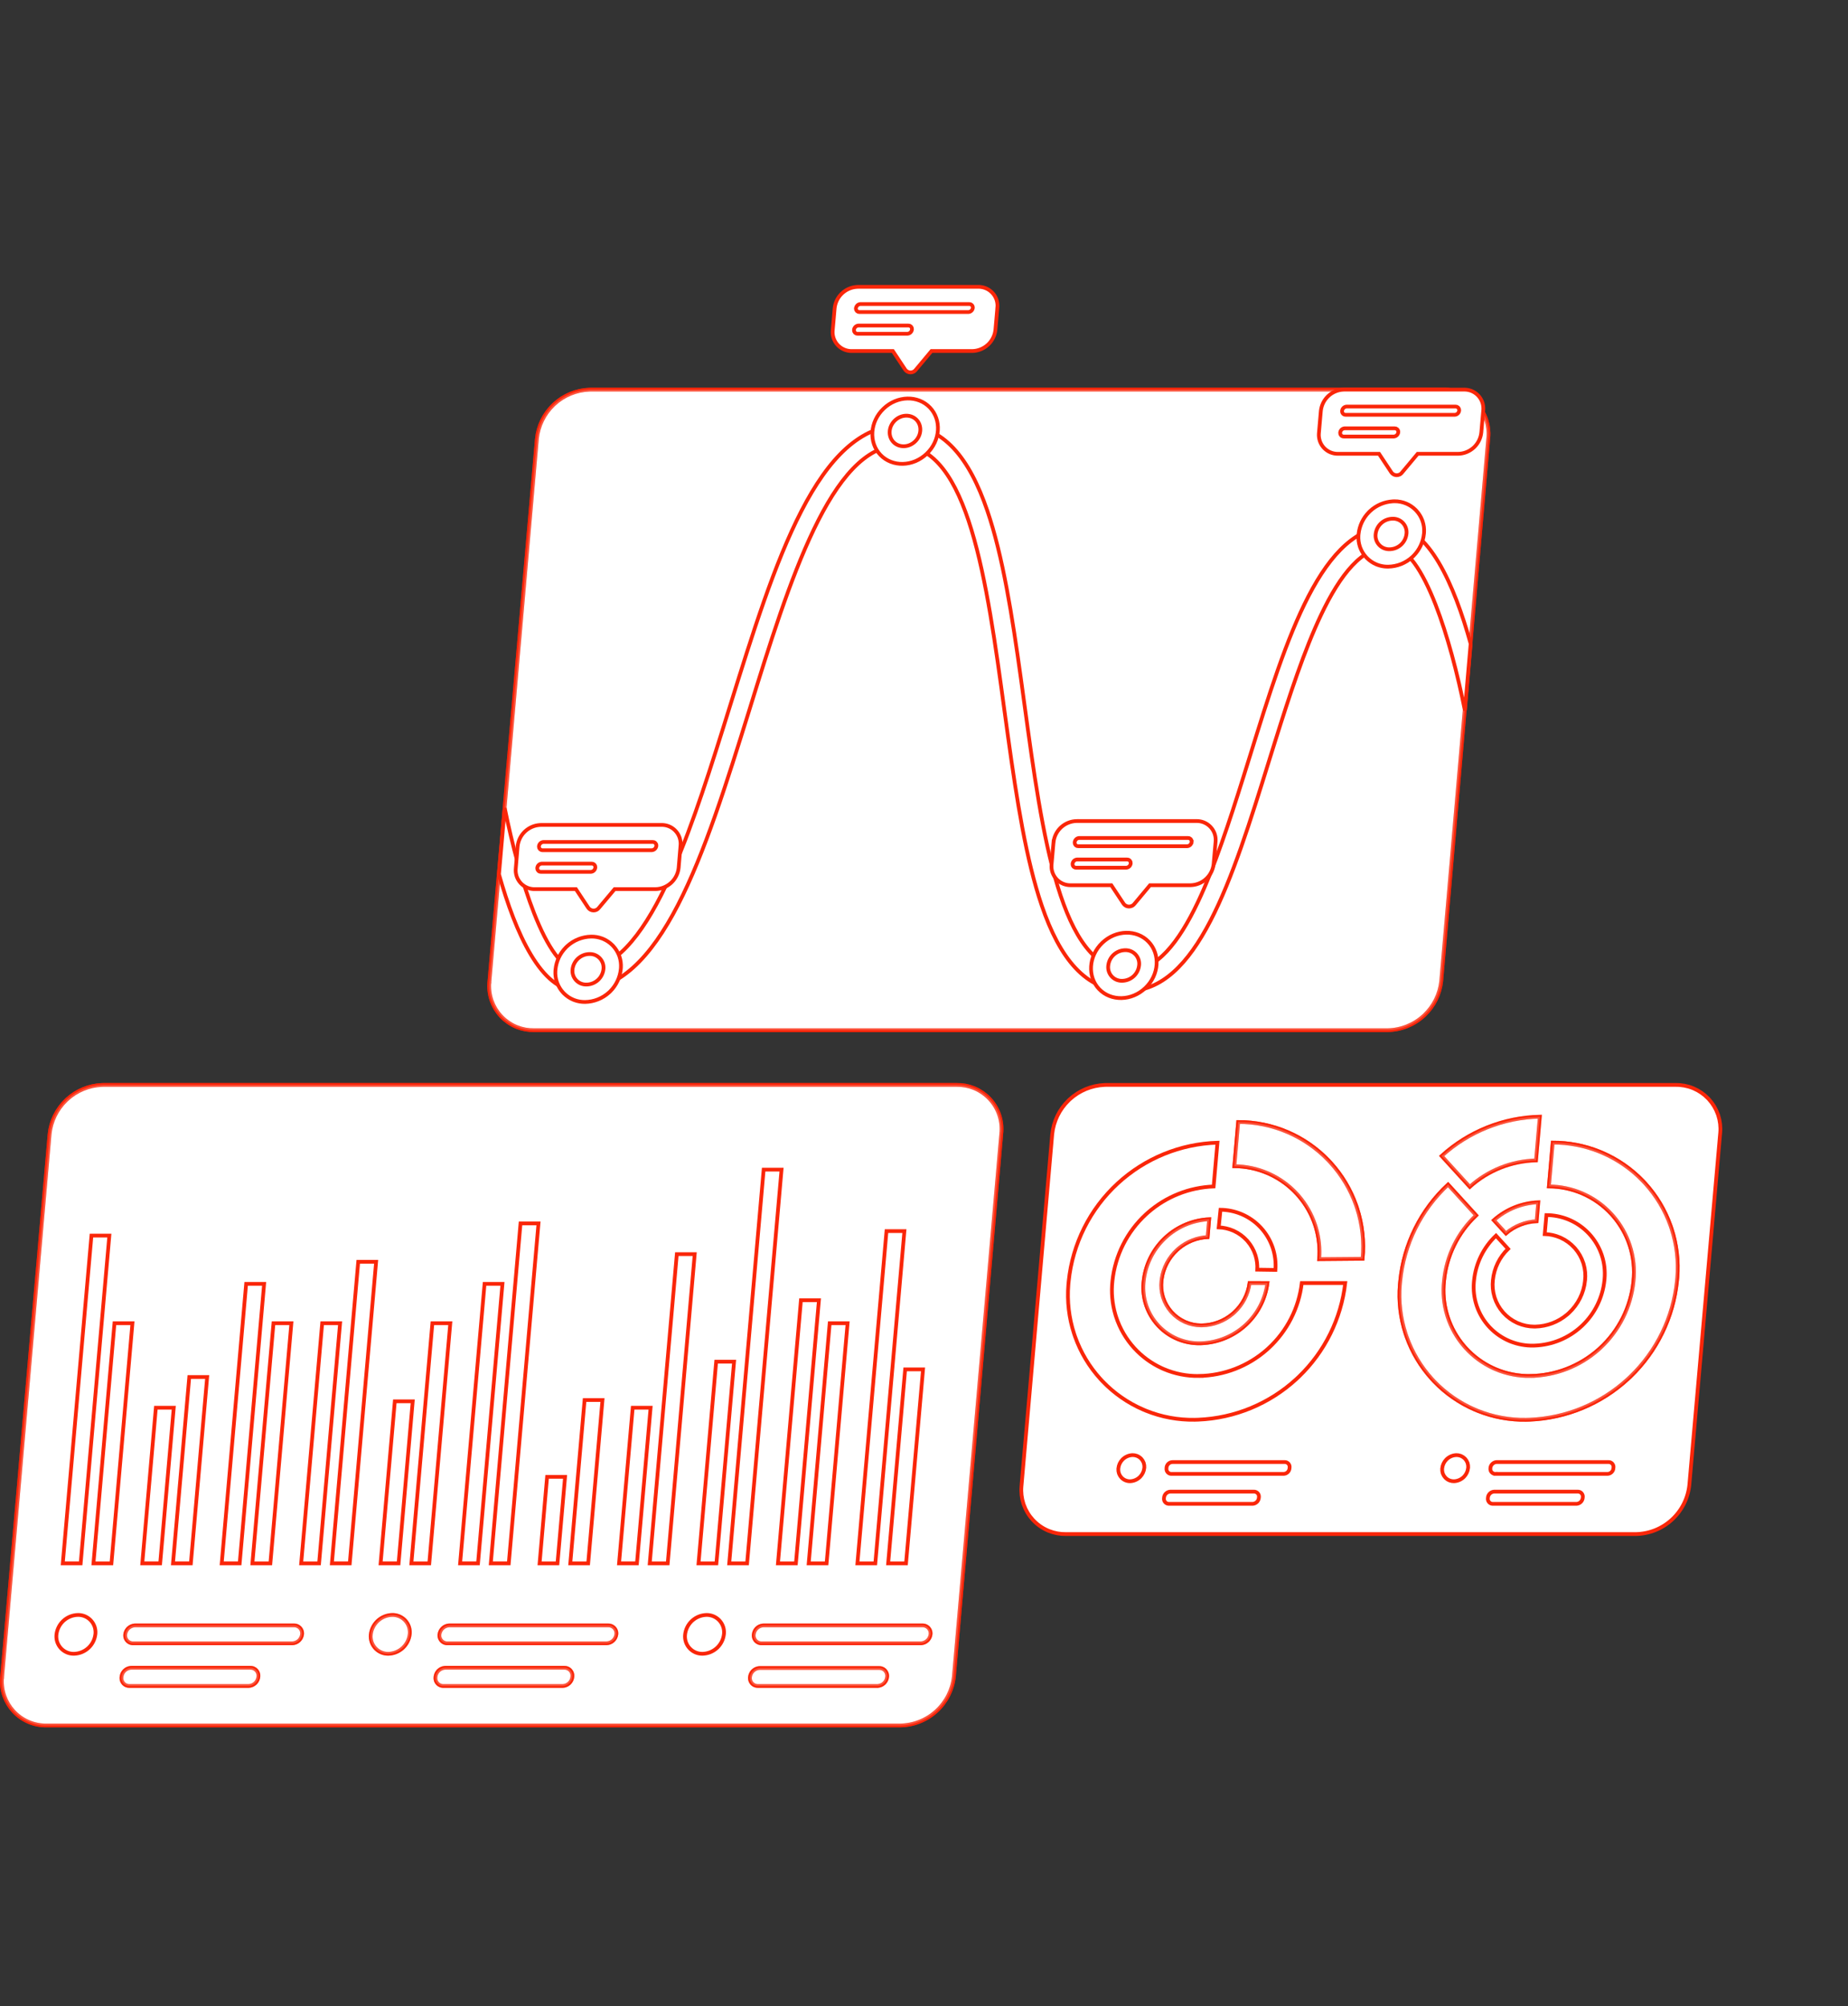 <svg width="493" height="535" viewBox="0 0 493 535" fill="none" xmlns="http://www.w3.org/2000/svg">
<rect x="0" y="0" width="493" height="535" fill="#333333" stroke="none"/>
<path d="M446.985 289.35C448.551 289.322 450.106 289.606 451.559 290.186L451.848 290.306C453.286 290.925 454.586 291.826 455.671 292.953L455.885 293.181C456.94 294.338 457.753 295.694 458.276 297.167L458.378 297.464C458.863 298.954 459.045 300.524 458.915 302.083L458.885 302.394L458.884 302.405L450.678 395.991C450.32 399.551 448.669 402.856 446.036 405.28C443.404 407.703 439.973 409.076 436.396 409.139H284.401C282.838 409.168 281.286 408.883 279.836 408.304L279.547 408.185C278.015 407.526 276.641 406.547 275.518 405.315C274.464 404.16 273.653 402.806 273.13 401.334L273.029 401.039C272.545 399.552 272.364 397.984 272.494 396.428L272.524 396.117L272.525 396.105L280.71 302.493L280.709 302.492C281.061 299.047 282.624 295.843 285.112 293.445L285.356 293.215C287.906 290.868 291.202 289.504 294.657 289.36L294.992 289.35H446.985Z" fill="white" stroke="#FA2609"/>
<path d="M323.765 316.436C317.282 316.677 311.083 319.144 306.21 323.42L305.731 323.85C300.68 328.49 297.492 334.813 296.765 341.634C296.43 344.659 296.704 347.718 297.567 350.632L297.748 351.213C298.753 354.3 300.405 357.137 302.593 359.535C304.644 361.783 307.122 363.598 309.881 364.873L310.437 365.121C313.418 366.404 316.64 367.037 319.886 366.978L319.885 366.977C326.541 366.861 332.933 364.386 337.926 360.003L338.404 359.573C343.352 355.024 346.499 348.854 347.285 342.188H358.876C357.782 351.691 353.417 360.514 346.533 367.144L345.846 367.79C338.662 374.399 329.372 378.235 319.639 378.632L318.696 378.659C314.271 378.728 309.879 377.913 305.777 376.266L304.961 375.925C300.899 374.167 297.232 371.618 294.171 368.43L293.566 367.783C290.587 364.51 288.294 360.677 286.815 356.512L286.53 355.675C285.161 351.466 284.647 347.029 285.013 342.624L285.098 341.743V341.739C286.121 331.718 290.782 322.419 298.197 315.602C305.476 308.909 314.914 305.064 324.785 304.755L323.765 316.436Z" fill="white" stroke="#FA2609"/>
<path d="M330.316 299.238C334.884 299.229 339.407 300.159 343.602 301.974C347.663 303.732 351.331 306.282 354.392 309.47L354.995 310.117C357.974 313.39 360.269 317.222 361.747 321.387L362.032 322.225C363.446 326.574 363.945 331.165 363.507 335.713L351.915 335.812C352.156 332.971 351.863 330.11 351.052 327.376L350.871 326.796C349.928 323.904 348.417 321.23 346.43 318.932L346.025 318.478C343.975 316.231 341.498 314.416 338.741 313.14L338.186 312.892C335.375 311.681 332.352 311.047 329.295 311.026L330.316 299.238Z" fill="white" stroke="#FA2609"/>
<path opacity="0.7" d="M330.316 299.238C334.884 299.229 339.407 300.159 343.602 301.974C347.663 303.732 351.331 306.282 354.392 309.47L354.995 310.117C357.974 313.39 360.269 317.222 361.747 321.387L362.032 322.225C363.446 326.574 363.945 331.165 363.507 335.713L351.915 335.812C352.156 332.971 351.863 330.11 351.052 327.376L350.871 326.796C349.928 323.904 348.417 321.23 346.43 318.932L346.025 318.478C343.975 316.231 341.498 314.416 338.741 313.14L338.186 312.892C335.375 311.681 332.352 311.047 329.295 311.026L330.316 299.238Z" fill="white" stroke="#FA2609"/>
<path d="M322.164 329.931C319.333 330.077 316.627 331.139 314.456 332.958L314.007 333.351C311.801 335.377 310.364 338.095 309.925 341.045L309.851 341.634C309.696 343.048 309.825 344.477 310.229 345.838L310.312 346.11C310.753 347.462 311.459 348.711 312.387 349.786L312.575 349.999C313.533 351.049 314.69 351.897 315.979 352.495L316.237 352.611C317.542 353.175 318.946 353.472 320.366 353.487L320.65 353.486H320.651C323.647 353.43 326.527 352.347 328.813 350.429L329.263 350.035C331.503 347.973 332.948 345.197 333.36 342.19L338.112 342.208C337.566 346.355 335.627 350.197 332.611 353.1L332.304 353.39C329.08 356.354 324.912 358.074 320.546 358.25L320.122 358.262C318.143 358.296 316.178 357.934 314.343 357.2L313.978 357.047C312.16 356.263 310.518 355.125 309.148 353.7L308.878 353.411C307.545 351.947 306.518 350.234 305.856 348.371L305.729 347.996C305.117 346.113 304.887 344.129 305.052 342.159L305.09 341.765V341.76C305.532 337.407 307.504 333.357 310.648 330.327L310.956 330.037C314.143 327.103 318.255 325.388 322.569 325.178L322.164 329.931Z" fill="white" stroke="#FA2609"/>
<path opacity="0.7" d="M322.164 329.931C319.333 330.077 316.627 331.139 314.456 332.958L314.007 333.351C311.801 335.377 310.364 338.095 309.925 341.045L309.851 341.634C309.696 343.048 309.825 344.477 310.229 345.838L310.312 346.11C310.753 347.462 311.459 348.711 312.387 349.786L312.575 349.999C313.533 351.049 314.69 351.897 315.979 352.495L316.237 352.611C317.542 353.175 318.946 353.472 320.366 353.487L320.65 353.486H320.651C323.647 353.43 326.527 352.347 328.813 350.429L329.263 350.035C331.503 347.973 332.948 345.197 333.36 342.19L338.112 342.208C337.566 346.355 335.627 350.197 332.611 353.1L332.304 353.39C329.08 356.354 324.912 358.074 320.546 358.25L320.122 358.262C318.143 358.296 316.178 357.934 314.343 357.2L313.978 357.047C312.16 356.263 310.518 355.125 309.148 353.7L308.878 353.411C307.545 351.947 306.518 350.234 305.856 348.371L305.729 347.996C305.117 346.113 304.887 344.129 305.052 342.159L305.09 341.765V341.76C305.532 337.407 307.504 333.357 310.648 330.327L310.956 330.037C314.143 327.103 318.255 325.388 322.569 325.178L322.164 329.931Z" fill="white" stroke="#FA2609"/>
<path d="M325.598 322.642C327.428 322.663 329.24 323.021 330.94 323.7L331.307 323.851C333.127 324.634 334.77 325.773 336.143 327.199L336.413 327.487C337.749 328.95 338.777 330.665 339.439 332.53L339.567 332.905C340.175 334.77 340.406 336.736 340.251 338.689L335.406 338.618C335.475 337.386 335.331 336.15 334.978 334.966L334.893 334.696C334.451 333.346 333.744 332.099 332.816 331.027L332.628 330.815C331.671 329.767 330.515 328.92 329.229 328.324L328.97 328.208C327.751 327.682 326.446 327.387 325.122 327.339L325.598 322.642Z" fill="white" stroke="#FA2609"/>
<path d="M414.229 304.737C418.499 304.729 422.731 305.541 426.691 307.132L427.507 307.473C431.567 309.23 435.234 311.776 438.295 314.963L438.898 315.609C441.877 318.88 444.172 322.71 445.651 326.873L445.937 327.71C447.307 331.917 447.824 336.351 447.461 340.755L447.376 341.635V341.638C446.385 351.348 441.981 360.381 434.966 367.138L434.278 367.785C427.095 374.393 417.807 378.231 408.075 378.632L407.132 378.66C402.707 378.728 398.316 377.913 394.215 376.266L393.398 375.926C389.337 374.168 385.669 371.618 382.608 368.43L382.004 367.783C379.025 364.51 376.731 360.677 375.253 356.512L374.968 355.675C373.599 351.466 373.084 347.029 373.45 342.624L373.535 341.743L373.536 341.737C374.494 331.855 379.042 322.674 386.309 315.925L393.799 324.139C388.916 328.734 385.864 334.952 385.224 341.639C384.887 344.663 385.157 347.722 386.019 350.636L386.199 351.217C387.14 354.112 388.65 356.788 390.639 359.088L391.043 359.543C393.095 361.792 395.575 363.606 398.335 364.881L398.891 365.129C401.874 366.411 405.098 367.041 408.345 366.978L408.344 366.977C414.997 366.856 421.384 364.379 426.372 359.996L426.851 359.565C431.904 354.916 435.078 348.575 435.773 341.743C436.127 338.518 435.79 335.255 434.783 332.171C433.84 329.279 432.328 326.607 430.341 324.311L429.937 323.856C427.749 321.461 425.076 319.558 422.096 318.276C419.285 317.068 416.263 316.437 413.207 316.419L414.229 304.737Z" fill="white" stroke="#FA2609"/>
<path opacity="0.7" d="M414.229 304.737C418.499 304.729 422.731 305.541 426.691 307.132L427.507 307.473C431.567 309.23 435.234 311.776 438.295 314.963L438.898 315.609C441.877 318.88 444.172 322.71 445.651 326.873L445.937 327.71C447.307 331.917 447.824 336.351 447.461 340.755L447.376 341.635V341.638C446.385 351.348 441.981 360.381 434.966 367.138L434.278 367.785C427.095 374.393 417.807 378.231 408.075 378.632L407.132 378.66C402.707 378.728 398.316 377.913 394.215 376.266L393.398 375.926C389.337 374.168 385.669 371.618 382.608 368.43L382.004 367.783C379.025 364.51 376.731 360.677 375.253 356.512L374.968 355.675C373.599 351.466 373.084 347.029 373.45 342.624L373.535 341.743L373.536 341.737C374.494 331.855 379.042 322.674 386.309 315.925L393.799 324.139C388.916 328.734 385.864 334.952 385.224 341.639C384.887 344.663 385.157 347.722 386.019 350.636L386.199 351.217C387.14 354.112 388.65 356.788 390.639 359.088L391.043 359.543C393.095 361.792 395.575 363.606 398.335 364.881L398.891 365.129C401.874 366.411 405.098 367.041 408.345 366.978L408.344 366.977C414.997 366.856 421.384 364.379 426.372 359.996L426.851 359.565C431.904 354.916 435.078 348.575 435.773 341.743C436.127 338.518 435.79 335.255 434.783 332.171C433.84 329.279 432.328 326.607 430.341 324.311L429.937 323.856C427.749 321.461 425.076 319.558 422.096 318.276C419.285 317.068 416.263 316.437 413.207 316.419L414.229 304.737Z" fill="white" stroke="#FA2609"/>
<path d="M409.769 309.482C403.225 309.645 396.955 312.146 392.099 316.533L384.588 308.301C391.771 301.759 401.077 298.038 410.789 297.823L409.769 309.482Z" fill="white" stroke="#FA2609"/>
<path opacity="0.3" d="M409.769 309.482C403.225 309.645 396.955 312.146 392.099 316.533L384.588 308.301C391.771 301.759 401.077 298.038 410.789 297.823L409.769 309.482Z" fill="white" stroke="#FA2609"/>
<path d="M412.542 324.066C414.484 324.074 416.407 324.443 418.214 325.154L418.601 325.313C420.527 326.132 422.268 327.329 423.721 328.831L424.008 329.136C425.422 330.679 426.511 332.489 427.212 334.458L427.348 334.854C427.997 336.843 428.238 338.942 428.062 341.024L428.021 341.441V341.446C427.553 346.022 425.477 350.279 422.169 353.461L421.845 353.765C418.458 356.877 414.08 358.683 409.493 358.867L409.049 358.88H409.048C406.966 358.92 404.899 358.543 402.968 357.773L402.583 357.614C400.67 356.792 398.942 355.597 397.5 354.1L397.216 353.797C395.812 352.259 394.731 350.457 394.034 348.498L393.9 348.104C393.256 346.125 393.014 344.038 393.188 341.966L393.228 341.552L393.229 341.546C393.679 336.965 395.765 332.706 399.095 329.545L402.322 333.071C400.023 335.281 398.58 338.24 398.266 341.425C398.102 342.903 398.236 344.397 398.658 345.821L398.746 346.105C399.207 347.521 399.947 348.829 400.92 349.953L401.117 350.175C402.121 351.274 403.335 352.16 404.685 352.782L404.956 352.903C406.324 353.49 407.795 353.797 409.281 353.807L409.579 353.805H409.581C412.701 353.73 415.696 352.591 418.071 350.586L418.538 350.173C420.982 347.912 422.517 344.838 422.855 341.526L422.854 341.525C423.021 340.046 422.89 338.55 422.47 337.124L422.381 336.84C421.921 335.422 421.183 334.111 420.21 332.984L420.012 332.762C419.007 331.66 417.793 330.772 416.441 330.148L416.17 330.027C414.879 329.473 413.497 329.169 412.096 329.128L412.542 324.066Z" fill="white" stroke="#FA2609"/>
<path d="M409.94 325.708C406.919 325.845 404.032 326.993 401.741 328.967L398.512 325.436C401.792 322.518 405.982 320.83 410.367 320.654L409.94 325.708Z" fill="white" stroke="#FA2609"/>
<path opacity="0.3" d="M409.94 325.708C406.919 325.845 404.032 326.993 401.741 328.967L398.512 325.436C401.792 322.518 405.982 320.83 410.367 320.654L409.94 325.708Z" fill="white" stroke="#FA2609"/>
<path d="M302.134 388.078C302.517 388.072 302.897 388.137 303.256 388.27L303.408 388.331C303.812 388.505 304.175 388.762 304.472 389.087C304.731 389.371 304.936 389.7 305.075 390.059L305.13 390.214C305.25 390.579 305.301 390.963 305.28 391.347L305.267 391.511V391.512C305.173 392.399 304.783 393.228 304.162 393.863L304.035 393.987C303.34 394.637 302.434 395.014 301.483 395.05C301.047 395.056 300.613 394.971 300.212 394.799C299.808 394.625 299.445 394.367 299.148 394.042C298.889 393.758 298.685 393.428 298.546 393.07L298.49 392.915C298.37 392.55 298.32 392.165 298.341 391.782L298.354 391.618V391.614C298.443 390.726 298.833 389.897 299.454 389.261L299.581 389.137C300.276 388.487 301.183 388.11 302.134 388.078Z" fill="white" stroke="#FA2609"/>
<path d="M312.824 389.933H342.684C342.831 389.927 342.978 389.946 343.118 389.988L343.256 390.039C343.391 390.097 343.515 390.178 343.623 390.277L343.725 390.383C343.821 390.494 343.899 390.62 343.953 390.756L344 390.895C344.052 391.084 344.061 391.282 344.026 391.476L344.021 391.508L344.019 391.539C344 391.905 343.859 392.253 343.621 392.527L343.514 392.641C343.21 392.929 342.807 393.09 342.388 393.09H312.531C312.39 393.094 312.249 393.076 312.114 393.035L311.981 392.987C311.851 392.932 311.731 392.857 311.625 392.764L311.524 392.664C311.429 392.56 311.35 392.441 311.293 392.312L311.243 392.181C311.185 392.001 311.166 391.811 311.188 391.624L311.192 391.594V391.564C311.192 391.186 311.324 390.821 311.562 390.53L311.67 390.411C311.976 390.105 312.392 389.933 312.824 389.933Z" fill="white" stroke="#FA2609"/>
<path d="M334.492 397.819C334.639 397.815 334.786 397.836 334.926 397.88L335.063 397.932C335.198 397.991 335.322 398.072 335.43 398.171L335.531 398.277C335.628 398.388 335.706 398.514 335.761 398.65L335.809 398.789C335.862 398.977 335.873 399.176 335.841 399.37L335.837 399.394L335.835 399.418C335.811 399.799 335.665 400.161 335.422 400.451L335.312 400.571C335.004 400.875 334.596 401.057 334.164 401.083H311.874C311.727 401.086 311.58 401.065 311.44 401.021L311.304 400.97C311.169 400.911 311.045 400.829 310.938 400.73L310.835 400.625C310.739 400.514 310.662 400.388 310.606 400.252L310.559 400.113C310.505 399.924 310.493 399.726 310.525 399.533L310.53 399.505L310.531 399.478C310.552 399.1 310.695 398.74 310.936 398.451L311.044 398.332C311.348 398.028 311.753 397.846 312.182 397.82H334.48L334.492 397.819Z" fill="white" stroke="#FA2609"/>
<path d="M388.524 388.078C388.907 388.072 389.288 388.137 389.646 388.27L389.799 388.331C390.152 388.483 390.474 388.7 390.748 388.969L390.862 389.087C391.122 389.371 391.327 389.7 391.466 390.059L391.521 390.214C391.64 390.579 391.691 390.963 391.671 391.347L391.657 391.511V391.513C391.564 392.397 391.177 393.223 390.56 393.857L390.433 393.981C389.741 394.631 388.839 395.01 387.892 395.05C387.509 395.058 387.128 394.996 386.77 394.865L386.615 394.804C386.209 394.631 385.845 394.374 385.546 394.049C385.284 393.764 385.078 393.434 384.938 393.075L384.883 392.92C384.762 392.553 384.711 392.167 384.731 391.782L384.744 391.618V391.614C384.834 390.726 385.223 389.897 385.845 389.261L385.972 389.137C386.667 388.487 387.574 388.11 388.524 388.078Z" fill="white" stroke="#FA2609"/>
<path d="M429.088 389.933C429.235 389.927 429.381 389.946 429.521 389.988L429.659 390.039C429.794 390.097 429.918 390.178 430.026 390.277L430.129 390.383C430.257 390.531 430.351 390.706 430.403 390.895C430.455 391.084 430.464 391.282 430.43 391.476L430.424 391.508L430.423 391.539C430.402 391.957 430.221 392.352 429.917 392.641C429.613 392.929 429.21 393.09 428.791 393.09H398.95V393.089L398.941 393.09C398.8 393.092 398.659 393.072 398.524 393.03L398.393 392.981C398.219 392.907 398.063 392.796 397.936 392.657C397.84 392.553 397.762 392.434 397.704 392.306L397.653 392.174C397.594 391.995 397.574 391.805 397.594 391.617L397.596 391.592C397.617 391.214 397.759 390.854 397.999 390.564L398.108 390.445C398.376 390.177 398.722 390.003 399.094 389.948L399.255 389.933H429.088Z" fill="white" stroke="#FA2609"/>
<path d="M420.898 397.819C421.046 397.815 421.192 397.836 421.332 397.88L421.47 397.932C421.604 397.991 421.728 398.072 421.836 398.171L421.938 398.277C422.066 398.425 422.161 398.6 422.215 398.789C422.268 398.977 422.279 399.176 422.247 399.37L422.243 399.394L422.241 399.418C422.217 399.799 422.072 400.161 421.828 400.451L421.718 400.571C421.41 400.875 421.002 401.057 420.57 401.083H398.28C398.133 401.086 397.987 401.065 397.847 401.021L397.71 400.97C397.575 400.911 397.451 400.829 397.344 400.73L397.241 400.625C397.145 400.514 397.068 400.388 397.013 400.252L396.965 400.113C396.911 399.924 396.9 399.726 396.932 399.533L396.937 399.505L396.938 399.478C396.958 399.1 397.101 398.74 397.342 398.451L397.45 398.332C397.754 398.028 398.159 397.846 398.588 397.82H420.887L420.898 397.819Z" fill="white" stroke="#FA2609"/>
<path d="M255.235 289.351C256.8 289.325 258.352 289.612 259.803 290.193L260.092 290.313C261.528 290.934 262.825 291.835 263.907 292.961L264.121 293.19C265.245 294.424 266.092 295.883 266.608 297.47C267.124 299.057 267.297 300.735 267.114 302.394H267.113L267.112 302.406L254.475 447.142C254.088 450.686 252.422 453.967 249.788 456.369C247.155 458.771 243.735 460.129 240.171 460.188H12.468C10.799 460.218 9.143 459.892 7.61 459.233C6.078 458.574 4.703 457.596 3.577 456.364C2.522 455.209 1.709 453.856 1.184 452.384L1.082 452.088C0.563 450.502 0.388 448.824 0.568 447.165L0.071 447.111L0.569 447.165V447.154L13.23 302.493L13.229 302.492C13.582 299.047 15.145 295.844 17.633 293.446L17.877 293.215C20.426 290.868 23.723 289.505 27.178 289.361L27.513 289.351H255.235Z" fill="white" stroke="#FA2609"/>
<path opacity="0.7" d="M255.235 289.351C256.8 289.325 258.352 289.612 259.803 290.193L260.092 290.313C261.528 290.934 262.825 291.835 263.907 292.961L264.121 293.19C265.245 294.424 266.092 295.883 266.608 297.47C267.124 299.057 267.297 300.735 267.114 302.394H267.113L267.112 302.406L254.475 447.142C254.088 450.686 252.422 453.967 249.788 456.369C247.155 458.771 243.735 460.129 240.171 460.188H12.468C10.799 460.218 9.143 459.892 7.61 459.233C6.078 458.574 4.703 457.596 3.577 456.364C2.522 455.209 1.709 453.856 1.184 452.384L1.082 452.088C0.563 450.502 0.388 448.824 0.568 447.165L0.071 447.111L0.569 447.165V447.154L13.23 302.493L13.229 302.492C13.582 299.047 15.145 295.844 17.633 293.446L17.877 293.215C20.426 290.868 23.723 289.505 27.178 289.361L27.513 289.351H255.235Z" fill="white" stroke="#FA2609"/>
<path d="M29.171 329.528L21.521 416.94H16.749L24.398 329.528H29.171Z" fill="white" stroke="#FA2609"/>
<path d="M35.333 352.911L29.73 416.941H24.936L30.54 352.911H35.333Z" fill="white" stroke="#FA2609"/>
<path d="M46.353 375.439L42.732 416.94H37.96L41.581 375.439H46.353Z" fill="white" stroke="#FA2609"/>
<path d="M55.266 367.255L50.92 416.94H46.148L50.493 367.255H55.266Z" fill="white" stroke="#FA2609"/>
<path d="M70.461 342.402L63.941 416.94H59.148L65.667 342.402H70.461Z" fill="white" stroke="#FA2609"/>
<path d="M77.731 352.911L72.129 416.941H67.335L72.959 352.911H77.731Z" fill="white" stroke="#FA2609"/>
<path d="M90.726 352.911L85.123 416.941H80.351L85.954 352.911H90.726Z" fill="white" stroke="#FA2609"/>
<path d="M100.342 336.52L93.311 416.94H88.538L95.569 336.52H100.342Z" fill="white" stroke="#FA2609"/>
<path d="M110.102 373.734L106.332 416.94H101.538L105.329 373.734H110.102Z" fill="white" stroke="#FA2609"/>
<path d="M120.124 352.911L114.521 416.941H109.749L115.353 352.911H120.124Z" fill="white" stroke="#FA2609"/>
<path d="M134.041 342.402L127.521 416.94H122.749L129.269 342.402H134.041Z" fill="white" stroke="#FA2609"/>
<path d="M143.656 326.288L135.73 416.94H130.937L138.863 326.288H143.656Z" fill="white" stroke="#FA2609"/>
<path d="M150.747 393.877L148.725 416.941H143.951L145.953 393.877H150.747Z" fill="white" stroke="#FA2609"/>
<path d="M160.725 373.394L156.912 416.941H152.14L155.952 373.394H160.725Z" fill="white" stroke="#FA2609"/>
<path d="M173.562 375.439L169.92 416.94H165.147L168.79 375.439H173.562Z" fill="white" stroke="#FA2609"/>
<path d="M185.33 334.473L178.129 416.941H173.335L180.558 334.473H185.33Z" fill="white" stroke="#FA2609"/>
<path d="M195.831 363.163L191.123 416.941H186.351L191.059 363.163H195.831Z" fill="white" stroke="#FA2609"/>
<path d="M208.494 311.944L199.311 416.941H194.538L203.722 311.944H208.494Z" fill="white" stroke="#FA2609"/>
<path d="M218.468 346.772L212.332 416.941H207.538L213.674 346.772H218.468Z" fill="white" stroke="#FA2609"/>
<path d="M226.116 352.911L220.514 416.941H215.741L221.345 352.911H226.116Z" fill="white" stroke="#FA2609"/>
<path d="M241.27 328.334L233.514 416.941H228.741L236.497 328.334H241.27Z" fill="white" stroke="#FA2609"/>
<path d="M246.246 365.209L241.709 416.941H236.937L241.474 365.209H246.246Z" fill="white" stroke="#FA2609"/>
<path d="M20.756 430.708C21.332 430.695 21.904 430.79 22.444 430.987L22.674 431.078C23.204 431.305 23.687 431.628 24.097 432.031L24.268 432.209C24.657 432.635 24.962 433.129 25.168 433.666L25.251 433.898C25.429 434.447 25.502 435.023 25.468 435.597L25.446 435.843C25.296 437.166 24.703 438.397 23.767 439.337L23.574 439.521C22.527 440.481 21.169 441.03 19.749 441.068C19.175 441.081 18.604 440.987 18.065 440.791L17.837 440.7C17.308 440.475 16.827 440.153 16.417 439.752L16.245 439.575C15.856 439.151 15.551 438.659 15.344 438.124L15.261 437.893C15.082 437.346 15.006 436.772 15.038 436.199L15.059 435.954C15.205 434.628 15.797 433.393 16.733 432.449L16.925 432.264C17.972 431.3 19.333 430.747 20.756 430.708Z" fill="white" stroke="#FA2609"/>
<path d="M78.453 433.5C78.678 433.497 78.902 433.53 79.116 433.597L79.326 433.675C79.532 433.764 79.723 433.886 79.891 434.034L80.051 434.192C80.202 434.359 80.326 434.548 80.418 434.752L80.499 434.961C80.569 435.175 80.605 435.398 80.605 435.622L80.593 435.846C80.522 436.506 80.212 437.119 79.722 437.566C79.231 438.014 78.592 438.267 77.928 438.276H35.529C35.305 438.281 35.082 438.251 34.869 438.186L34.66 438.109C34.454 438.022 34.263 437.901 34.096 437.754L33.937 437.598C33.785 437.433 33.661 437.245 33.569 437.042L33.488 436.833C33.418 436.62 33.383 436.399 33.383 436.176L33.395 435.952V435.951C33.456 435.371 33.701 434.827 34.09 434.398L34.266 434.222C34.695 433.827 35.239 433.581 35.815 433.517L36.062 433.5H78.453Z" fill="white" stroke="#FA2609"/>
<path d="M66.798 444.797C67.023 444.792 67.248 444.822 67.462 444.888L67.673 444.965C67.949 445.083 68.196 445.26 68.398 445.482C68.601 445.704 68.754 445.967 68.846 446.252C68.938 446.538 68.967 446.84 68.933 447.138L68.931 447.156C68.884 447.742 68.649 448.296 68.264 448.735L68.089 448.917C67.6 449.379 66.957 449.643 66.284 449.659H34.528C34.225 449.664 33.923 449.603 33.645 449.481C33.437 449.389 33.245 449.265 33.077 449.112L32.918 448.951C32.767 448.78 32.645 448.586 32.557 448.377L32.48 448.164C32.414 447.945 32.384 447.718 32.392 447.492L32.411 447.265L32.413 447.254L32.414 447.243C32.468 446.664 32.708 446.12 33.094 445.691L33.268 445.514C33.694 445.119 34.236 444.874 34.81 444.812L35.057 444.797H66.798Z" fill="white" stroke="#FA2609"/>
<path opacity="0.3" d="M78.453 433.5C78.678 433.497 78.902 433.53 79.116 433.597L79.326 433.675C79.532 433.764 79.723 433.886 79.891 434.034L80.051 434.192C80.202 434.359 80.326 434.548 80.418 434.752L80.499 434.961C80.569 435.175 80.605 435.398 80.605 435.622L80.593 435.846C80.522 436.506 80.212 437.119 79.722 437.566C79.231 438.014 78.592 438.267 77.928 438.276H35.529C35.305 438.281 35.082 438.251 34.869 438.186L34.66 438.109C34.454 438.022 34.263 437.901 34.096 437.754L33.937 437.598C33.785 437.433 33.661 437.245 33.569 437.042L33.488 436.833C33.418 436.62 33.383 436.399 33.383 436.176L33.395 435.952V435.951C33.456 435.371 33.701 434.827 34.09 434.398L34.266 434.222C34.695 433.827 35.239 433.581 35.815 433.517L36.062 433.5H78.453Z" fill="white" stroke="#FA2609"/>
<path opacity="0.3" d="M66.798 444.797C67.023 444.792 67.248 444.822 67.462 444.888L67.673 444.965C67.949 445.083 68.196 445.26 68.398 445.482C68.601 445.704 68.754 445.967 68.846 446.252C68.938 446.538 68.967 446.84 68.933 447.138L68.931 447.156C68.884 447.742 68.649 448.296 68.264 448.735L68.089 448.917C67.6 449.379 66.957 449.643 66.284 449.659H34.528C34.225 449.664 33.923 449.603 33.645 449.481C33.437 449.389 33.245 449.265 33.077 449.112L32.918 448.951C32.767 448.78 32.645 448.586 32.557 448.377L32.48 448.164C32.414 447.945 32.384 447.718 32.392 447.492L32.411 447.265L32.413 447.254L32.414 447.243C32.468 446.664 32.708 446.12 33.094 445.691L33.268 445.514C33.694 445.119 34.236 444.874 34.81 444.812L35.057 444.797H66.798Z" fill="white" stroke="#FA2609"/>
<path d="M104.612 430.708C105.188 430.695 105.761 430.79 106.301 430.987L106.53 431.078C107.061 431.305 107.543 431.628 107.953 432.031L108.125 432.209C108.514 432.635 108.819 433.129 109.025 433.666L109.107 433.898C109.285 434.447 109.359 435.023 109.325 435.597L109.304 435.843C109.153 437.166 108.559 438.397 107.623 439.337L107.432 439.521C106.385 440.481 105.026 441.03 103.605 441.068C102.951 441.079 102.301 440.953 101.699 440.694C101.171 440.468 100.69 440.145 100.281 439.744L100.11 439.567C99.722 439.144 99.416 438.653 99.208 438.119L99.125 437.888C98.919 437.264 98.848 436.604 98.916 435.951L98.915 435.95C99.062 434.625 99.654 433.392 100.59 432.449L100.782 432.264C101.829 431.3 103.19 430.747 104.612 430.708Z" fill="white" stroke="#FA2609"/>
<path opacity="0.3" d="M104.612 430.708C105.188 430.695 105.761 430.79 106.301 430.987L106.53 431.078C107.061 431.305 107.543 431.628 107.953 432.031L108.125 432.209C108.514 432.635 108.819 433.129 109.025 433.666L109.107 433.898C109.285 434.447 109.359 435.023 109.325 435.597L109.304 435.843C109.153 437.166 108.559 438.397 107.623 439.337L107.432 439.521C106.385 440.481 105.026 441.03 103.605 441.068C102.951 441.079 102.301 440.953 101.699 440.694C101.171 440.468 100.69 440.145 100.281 439.744L100.11 439.567C99.722 439.144 99.416 438.653 99.208 438.119L99.125 437.888C98.919 437.264 98.848 436.604 98.916 435.951L98.915 435.95C99.062 434.625 99.654 433.392 100.59 432.449L100.782 432.264C101.829 431.3 103.19 430.747 104.612 430.708Z" fill="white" stroke="#FA2609"/>
<path d="M162.289 433.5C162.514 433.497 162.738 433.53 162.952 433.597L163.162 433.675C163.368 433.764 163.559 433.886 163.727 434.034L163.887 434.192C164.038 434.359 164.162 434.548 164.254 434.752L164.335 434.961C164.405 435.175 164.44 435.398 164.44 435.622L164.429 435.846C164.358 436.506 164.048 437.119 163.558 437.566C163.067 438.014 162.428 438.267 161.764 438.276H119.365C119.141 438.281 118.918 438.251 118.705 438.186L118.496 438.109C118.29 438.022 118.099 437.901 117.932 437.754L117.772 437.598C117.621 437.433 117.497 437.245 117.405 437.042L117.324 436.833C117.254 436.62 117.219 436.399 117.219 436.176L117.23 435.952V435.951C117.301 435.288 117.611 434.673 118.102 434.222C118.531 433.827 119.075 433.581 119.65 433.517L119.898 433.5H162.289Z" fill="white" stroke="#FA2609"/>
<path d="M150.564 444.797C150.789 444.792 151.013 444.823 151.228 444.888L151.438 444.965C151.646 445.054 151.837 445.175 152.005 445.324L152.164 445.482C152.366 445.704 152.519 445.967 152.611 446.252C152.703 446.538 152.734 446.84 152.699 447.138L152.697 447.149V447.16C152.649 447.822 152.358 448.443 151.88 448.904C151.402 449.365 150.771 449.634 150.107 449.659H118.376L118.363 449.66C118.131 449.671 117.9 449.644 117.678 449.581L117.459 449.504C117.244 449.416 117.045 449.293 116.871 449.14L116.706 448.978C116.549 448.807 116.422 448.611 116.33 448.399L116.25 448.181C116.159 447.885 116.133 447.573 116.177 447.266L116.179 447.254L116.18 447.243C116.234 446.664 116.474 446.12 116.859 445.691L117.033 445.514C117.46 445.119 118.002 444.874 118.575 444.812L118.823 444.797H150.564Z" fill="white" stroke="#FA2609"/>
<path opacity="0.3" d="M162.289 433.5C162.514 433.497 162.738 433.53 162.952 433.597L163.162 433.675C163.368 433.764 163.559 433.886 163.727 434.034L163.887 434.192C164.038 434.359 164.162 434.548 164.254 434.752L164.335 434.961C164.405 435.175 164.44 435.398 164.44 435.622L164.429 435.846C164.358 436.506 164.048 437.119 163.558 437.566C163.067 438.014 162.428 438.267 161.764 438.276H119.365C119.141 438.281 118.918 438.251 118.705 438.186L118.496 438.109C118.29 438.022 118.099 437.901 117.932 437.754L117.772 437.598C117.621 437.433 117.497 437.245 117.405 437.042L117.324 436.833C117.254 436.62 117.219 436.399 117.219 436.176L117.23 435.952V435.951C117.301 435.288 117.611 434.673 118.102 434.222C118.531 433.827 119.075 433.581 119.65 433.517L119.898 433.5H162.289Z" fill="white" stroke="#FA2609"/>
<path opacity="0.3" d="M150.564 444.797C150.789 444.792 151.013 444.823 151.228 444.888L151.438 444.965C151.646 445.054 151.837 445.175 152.005 445.324L152.164 445.482C152.366 445.704 152.519 445.967 152.611 446.252C152.703 446.538 152.734 446.84 152.699 447.138L152.697 447.149V447.16C152.649 447.822 152.358 448.443 151.88 448.904C151.402 449.365 150.771 449.634 150.107 449.659H118.376L118.363 449.66C118.131 449.671 117.9 449.644 117.678 449.581L117.459 449.504C117.244 449.416 117.045 449.293 116.871 449.14L116.706 448.978C116.549 448.807 116.422 448.611 116.33 448.399L116.25 448.181C116.159 447.885 116.133 447.573 116.177 447.266L116.179 447.254L116.18 447.243C116.234 446.664 116.474 446.12 116.859 445.691L117.033 445.514C117.46 445.119 118.002 444.874 118.575 444.812L118.823 444.797H150.564Z" fill="white" stroke="#FA2609"/>
<path d="M188.459 430.708C189.033 430.698 189.603 430.795 190.14 430.993L190.368 431.084C190.896 431.312 191.377 431.636 191.785 432.039L191.956 432.216C192.398 432.702 192.731 433.278 192.934 433.903C193.111 434.45 193.184 435.025 193.149 435.598L193.128 435.843C192.977 437.166 192.384 438.397 191.448 439.336L191.256 439.521C190.209 440.481 188.851 441.03 187.431 441.068C186.859 441.078 186.29 440.983 185.755 440.786L185.526 440.695C184.924 440.436 184.384 440.052 183.942 439.568C183.555 439.144 183.251 438.652 183.045 438.119L182.963 437.888C182.759 437.265 182.691 436.606 182.762 435.955C182.908 434.628 183.5 433.393 184.437 432.449L184.628 432.264C185.675 431.3 187.036 430.747 188.459 430.708Z" fill="white" stroke="#FA2609"/>
<path d="M246.114 433.5C246.339 433.497 246.563 433.53 246.777 433.597L246.987 433.675C247.194 433.764 247.384 433.886 247.552 434.034L247.712 434.192C247.863 434.359 247.987 434.548 248.079 434.752L248.16 434.961C248.23 435.175 248.266 435.398 248.266 435.622L248.253 435.846V435.847C248.193 436.412 247.959 436.942 247.585 437.364L247.416 437.538C246.946 437.981 246.334 438.243 245.689 438.276H203.19C202.967 438.282 202.745 438.251 202.532 438.186L202.323 438.109C202.119 438.022 201.93 437.902 201.764 437.755L201.604 437.599C201.454 437.434 201.332 437.246 201.242 437.043L201.162 436.835C201.094 436.623 201.06 436.401 201.062 436.179L201.076 435.957L201.078 435.945C201.132 435.367 201.371 434.823 201.757 434.394L201.932 434.217C202.359 433.822 202.9 433.578 203.474 433.516L203.721 433.5H246.114Z" fill="white" stroke="#FA2609"/>
<path d="M234.486 444.86C234.711 444.85 234.936 444.877 235.151 444.938L235.363 445.01C235.572 445.094 235.765 445.21 235.937 445.354L236.101 445.508C236.308 445.725 236.466 445.984 236.564 446.268C236.638 446.48 236.678 446.702 236.682 446.926L236.673 447.15L236.672 447.159C236.628 447.757 236.386 448.321 235.988 448.764L235.809 448.946C235.367 449.352 234.805 449.598 234.213 449.648L233.957 449.658H202.215L202.203 449.659C201.903 449.666 201.605 449.608 201.329 449.49C201.122 449.402 200.931 449.28 200.763 449.132L200.603 448.974C200.451 448.807 200.327 448.618 200.236 448.413L200.156 448.204C200.087 447.99 200.053 447.765 200.055 447.541L200.068 447.317L200.069 447.307C200.124 446.728 200.363 446.184 200.749 445.755L200.924 445.578C201.351 445.183 201.892 444.938 202.466 444.876L202.713 444.861H234.475L234.486 444.86Z" fill="white" stroke="#FA2609"/>
<path opacity="0.3" d="M246.114 433.5C246.339 433.497 246.563 433.53 246.777 433.597L246.987 433.675C247.194 433.764 247.384 433.886 247.552 434.034L247.712 434.192C247.863 434.359 247.987 434.548 248.079 434.752L248.16 434.961C248.23 435.175 248.266 435.398 248.266 435.622L248.253 435.846V435.847C248.193 436.412 247.959 436.942 247.585 437.364L247.416 437.538C246.946 437.981 246.334 438.243 245.689 438.276H203.19C202.967 438.282 202.745 438.251 202.532 438.186L202.323 438.109C202.119 438.022 201.93 437.902 201.764 437.755L201.604 437.599C201.454 437.434 201.332 437.246 201.242 437.043L201.162 436.835C201.094 436.623 201.06 436.401 201.062 436.179L201.076 435.957L201.078 435.945C201.132 435.367 201.371 434.823 201.757 434.394L201.932 434.217C202.359 433.822 202.9 433.578 203.474 433.516L203.721 433.5H246.114Z" fill="white" stroke="#FA2609"/>
<path opacity="0.3" d="M234.486 444.86C234.711 444.85 234.936 444.877 235.151 444.938L235.363 445.01C235.572 445.094 235.765 445.21 235.937 445.354L236.101 445.508C236.308 445.725 236.466 445.984 236.564 446.268C236.638 446.48 236.678 446.702 236.682 446.926L236.673 447.15L236.672 447.159C236.628 447.757 236.386 448.321 235.988 448.764L235.809 448.946C235.367 449.352 234.805 449.598 234.213 449.648L233.957 449.658H202.215L202.203 449.659C201.903 449.666 201.605 449.608 201.329 449.49C201.122 449.402 200.931 449.28 200.763 449.132L200.603 448.974C200.451 448.807 200.327 448.618 200.236 448.413L200.156 448.204C200.087 447.99 200.053 447.765 200.055 447.541L200.068 447.317L200.069 447.307C200.124 446.728 200.363 446.184 200.749 445.755L200.924 445.578C201.351 445.183 201.892 444.938 202.466 444.876L202.713 444.861H234.475L234.486 444.86Z" fill="white" stroke="#FA2609"/>
<path d="M385.151 103.915C386.715 103.887 388.267 104.171 389.717 104.75L390.006 104.869C391.538 105.529 392.911 106.508 394.035 107.74C395.159 108.972 396.007 110.43 396.523 112.016C397.007 113.502 397.189 115.07 397.059 116.626L397.028 116.938L397.027 116.949L384.475 261.706C384.102 265.132 382.531 268.313 380.047 270.691L379.804 270.919C377.179 273.32 373.769 274.683 370.212 274.752H142.468C140.904 274.78 139.351 274.496 137.899 273.917L137.61 273.798C136.173 273.18 134.875 272.281 133.791 271.156L133.577 270.928C132.522 269.773 131.709 268.42 131.184 266.948L131.082 266.652C130.563 265.066 130.388 263.388 130.568 261.729L130.071 261.675L130.569 261.729V261.719L143.23 117.036L143.229 117.035C143.582 113.593 145.146 110.391 147.634 107.996L147.878 107.767C150.428 105.423 153.724 104.064 157.178 103.925L157.512 103.915H385.151Z" fill="white" stroke="#FA2609"/>
<path opacity="0.7" d="M385.151 103.915C386.715 103.887 388.267 104.171 389.717 104.75L390.006 104.869C391.538 105.529 392.911 106.508 394.035 107.74C395.159 108.972 396.007 110.43 396.523 112.016C397.007 113.502 397.189 115.07 397.059 116.626L397.028 116.938L397.027 116.949L384.475 261.706C384.102 265.132 382.531 268.313 380.047 270.691L379.804 270.919C377.179 273.32 373.769 274.683 370.212 274.752H142.468C140.904 274.78 139.351 274.496 137.899 273.917L137.61 273.798C136.173 273.18 134.875 272.281 133.791 271.156L133.577 270.928C132.522 269.773 131.709 268.42 131.184 266.948L131.082 266.652C130.563 265.066 130.388 263.388 130.568 261.729L130.071 261.675L130.569 261.729V261.719L143.23 117.036L143.229 117.035C143.582 113.593 145.146 110.391 147.634 107.996L147.878 107.767C150.428 105.423 153.724 104.064 157.178 103.925L157.512 103.915H385.151Z" fill="white" stroke="#FA2609"/>
<path d="M240.631 113.399C246.211 113.399 250.695 115.616 254.387 119.558C258.093 123.515 261.003 129.217 263.38 136.174C267.541 148.352 270.023 164.234 272.351 180.983L273.344 188.207C275.697 205.458 278.099 223.061 282.147 236.35C284.171 242.993 286.619 248.603 289.708 252.561C292.807 256.531 296.583 258.871 301.229 258.871C304.923 258.871 308.237 256.966 311.242 253.768C314.245 250.571 316.983 246.037 319.536 240.665C324.005 231.264 327.958 219.191 331.787 206.975L333.421 201.737H333.422C338.361 185.822 343.143 170.418 349.078 158.988C355.026 147.533 362.024 140.278 371.31 140.277C376.099 140.277 380.248 144.047 383.794 149.995C387.31 155.893 390.133 163.774 392.331 171.691L390.795 189.494C388.816 179.564 386.118 169.323 382.977 161.267C381.22 156.76 379.314 152.911 377.305 150.179C375.313 147.472 373.125 145.735 370.777 145.735C367.078 145.735 363.759 147.639 360.751 150.838C357.745 154.035 355.006 158.569 352.451 163.94C347.98 173.342 344.026 185.414 340.197 197.631L338.562 202.868V202.869C333.624 218.784 328.841 234.189 322.906 245.618C316.958 257.073 309.959 264.329 300.674 264.329C295.094 264.329 290.61 262.113 286.918 258.171C283.212 254.214 280.302 248.511 277.925 241.555C273.764 229.376 271.282 213.494 268.954 196.744L267.961 189.521C265.608 172.228 263.205 154.598 259.157 141.294C257.134 134.643 254.686 129.027 251.597 125.066C248.497 121.093 244.723 118.751 240.077 118.751C235.444 118.751 231.283 121.08 227.505 125.026C223.73 128.97 220.297 134.568 217.104 141.21C210.72 154.494 205.237 172.091 199.912 189.334C193.886 208.691 188.043 227.453 180.85 241.38C173.642 255.336 165.188 264.223 154.03 264.223C149.282 264.223 145.165 260.51 141.639 254.637C138.142 248.813 135.324 241.023 133.115 233.17L134.652 215.498C136.646 225.387 139.34 235.544 142.468 243.521C144.216 247.98 146.109 251.785 148.104 254.483C150.082 257.158 152.255 258.871 154.585 258.871C159.223 258.871 163.38 256.543 167.15 252.599C170.918 248.657 174.34 243.061 177.524 236.42C183.096 224.799 187.988 209.874 192.727 194.766L194.749 188.288C200.786 168.931 206.629 150.168 213.819 136.241C221.025 122.286 229.473 113.4 240.631 113.399Z" fill="white" stroke="#FA2609"/>
<path d="M235.711 108.985C239.386 105.467 244.915 105.39 248.066 108.681C251.217 111.973 250.898 117.494 247.224 121.011C243.549 124.529 238.021 124.606 234.869 121.314C231.718 118.023 232.037 112.503 235.711 108.985Z" fill="white" stroke="#FA2609"/>
<path d="M238.739 112.13C240.473 110.469 243.058 110.459 244.517 111.983C245.977 113.507 245.855 116.089 244.121 117.75C242.387 119.41 239.803 119.42 238.343 117.896C236.884 116.372 237.005 113.79 238.739 112.13Z" fill="white" stroke="#FA2609"/>
<path d="M260.854 76.504C261.488 76.478 262.12 76.573 262.718 76.781L262.973 76.878C263.56 77.119 264.095 77.469 264.552 77.907L264.742 78.101C265.175 78.564 265.517 79.105 265.749 79.694L265.842 79.949C266.071 80.638 266.149 81.368 266.07 82.089L266.566 82.144L266.069 82.089L266.068 82.1L265.558 87.932C265.409 89.375 264.77 90.721 263.752 91.747L263.544 91.948C262.405 92.996 260.922 93.592 259.374 93.622H248.493L248.343 93.801L244.336 98.597L244.327 98.607L244.318 98.619C244.196 98.784 244.046 98.926 243.875 99.038L243.697 99.14C243.452 99.263 243.182 99.327 242.908 99.327C242.634 99.327 242.363 99.263 242.118 99.14C241.875 99.017 241.663 98.841 241.5 98.623L238.337 93.846L238.188 93.622H227.254C226.628 93.633 226.007 93.527 225.421 93.311L225.173 93.212C224.598 92.964 224.075 92.612 223.63 92.174L223.443 91.981C223.022 91.518 222.69 90.982 222.465 90.4L222.375 90.147C222.18 89.552 222.098 88.927 222.133 88.304L222.154 88.037L222.155 88.027L222.666 82.196C222.819 80.751 223.462 79.404 224.483 78.378L224.692 78.177C225.763 77.194 227.137 76.611 228.581 76.517L228.871 76.505H260.844L260.854 76.504Z" fill="white" stroke="#FA2609"/>
<path d="M258.576 81.087C258.676 81.086 258.775 81.102 258.87 81.132L258.964 81.167C259.055 81.207 259.14 81.262 259.214 81.328L259.285 81.398C259.375 81.497 259.442 81.614 259.483 81.74C259.525 81.867 259.539 82.001 259.525 82.134C259.487 82.427 259.347 82.697 259.129 82.895C258.912 83.094 258.631 83.208 258.338 83.22H229.288L229.276 83.221C229.177 83.223 229.078 83.209 228.983 83.18L228.89 83.145C228.798 83.106 228.714 83.051 228.64 82.985L228.568 82.916C228.501 82.842 228.447 82.758 228.407 82.667L228.372 82.574C228.342 82.479 228.327 82.38 228.328 82.28L228.335 82.182C228.374 81.924 228.49 81.685 228.667 81.496L228.747 81.417C228.944 81.24 229.19 81.128 229.45 81.096L229.562 81.087H258.576Z" fill="white" stroke="#FA2609"/>
<path d="M242.345 86.821C242.444 86.819 242.544 86.832 242.639 86.862L242.731 86.896C242.823 86.935 242.907 86.989 242.981 87.055L243.053 87.126C243.12 87.199 243.174 87.284 243.214 87.374L243.249 87.467C243.279 87.562 243.294 87.661 243.293 87.76L243.286 87.86L243.285 87.867C243.256 88.136 243.145 88.388 242.966 88.588L242.885 88.67C242.662 88.879 242.372 89.003 242.067 89.018H228.789C228.688 89.02 228.587 89.007 228.491 88.977L228.396 88.942C228.304 88.902 228.218 88.849 228.143 88.783L228.071 88.712C228.003 88.638 227.947 88.553 227.905 88.461L227.868 88.368C227.837 88.272 227.821 88.172 227.82 88.072L227.825 87.971L227.826 87.968C227.853 87.695 227.966 87.439 228.149 87.237L228.232 87.154C228.435 86.968 228.692 86.855 228.963 86.828L229.079 86.821H242.345Z" fill="white" stroke="#FA2609"/>
<path d="M294.055 251.463C297.729 247.946 303.259 247.868 306.41 251.16C309.561 254.451 309.242 259.972 305.567 263.49C301.893 267.007 296.364 267.084 293.213 263.793C290.062 260.501 290.381 254.981 294.055 251.463Z" fill="white" stroke="#FA2609"/>
<path d="M300.14 253.414C300.662 253.391 301.183 253.483 301.667 253.681C302.09 253.855 302.476 254.107 302.804 254.423L302.94 254.563C303.252 254.898 303.497 255.288 303.662 255.713L303.729 255.898C303.871 256.332 303.93 256.789 303.902 257.245L303.885 257.44L303.884 257.447C303.778 258.494 303.317 259.472 302.579 260.217L302.429 260.363C301.655 261.077 300.661 261.502 299.615 261.571L299.405 261.58L299.394 261.581C298.937 261.6 298.481 261.532 298.05 261.382L297.867 261.313C297.384 261.115 296.949 260.814 296.593 260.431C296.281 260.096 296.037 259.706 295.871 259.281L295.805 259.096C295.662 258.662 295.604 258.205 295.632 257.75L295.649 257.554V257.547C295.755 256.5 296.217 255.522 296.954 254.777L297.105 254.631C297.879 253.917 298.873 253.492 299.919 253.423L300.129 253.415L300.14 253.414Z" fill="white" stroke="#FA2609"/>
<path d="M319.204 218.97C319.829 218.961 320.448 219.07 321.032 219.287L321.279 219.387C321.852 219.635 322.373 219.988 322.816 220.426L323.002 220.619C323.422 221.081 323.752 221.616 323.977 222.197L324.065 222.449C324.259 223.043 324.341 223.666 324.307 224.288L324.284 224.555L324.283 224.565L323.772 230.378C323.627 231.828 322.988 233.18 321.966 234.211L321.757 234.413C320.613 235.466 319.122 236.062 317.568 236.088H306.793L306.643 236.267L302.636 241.062L302.624 241.078C302.498 241.242 302.344 241.382 302.171 241.493L301.992 241.594C301.745 241.715 301.473 241.779 301.197 241.779C300.99 241.779 300.786 241.743 300.592 241.674L300.402 241.594C300.159 241.474 299.945 241.301 299.778 241.088L296.615 236.312L296.468 236.088H285.64C285.012 236.099 284.389 235.992 283.802 235.775L283.552 235.676C282.976 235.427 282.452 235.074 282.007 234.634L281.82 234.44C281.398 233.976 281.067 233.438 280.843 232.854L280.753 232.6C280.56 232.003 280.48 231.376 280.517 230.751L280.539 230.483L280.541 230.472L281.051 224.659L281.052 224.66C281.201 223.217 281.839 221.871 282.857 220.845L283.065 220.644C284.202 219.598 285.682 219.002 287.226 218.97V218.971H319.197L319.204 218.97Z" fill="white" stroke="#FA2609"/>
<path d="M316.943 223.489C317.044 223.489 317.143 223.504 317.238 223.534L317.331 223.569C317.422 223.61 317.507 223.664 317.581 223.73L317.652 223.801C317.742 223.899 317.809 224.016 317.851 224.143C317.892 224.269 317.907 224.404 317.894 224.536L318.391 224.588L317.893 224.536V224.546C317.87 224.812 317.762 225.063 317.587 225.263L317.508 225.345C317.286 225.555 316.996 225.676 316.69 225.687H287.644C287.544 225.689 287.445 225.675 287.351 225.646L287.257 225.611C287.165 225.572 287.081 225.518 287.007 225.452L286.936 225.382C286.869 225.308 286.814 225.224 286.774 225.134L286.739 225.04C286.709 224.945 286.694 224.846 286.695 224.747L286.702 224.647L286.703 224.636C286.729 224.365 286.842 224.11 287.022 223.909L287.104 223.827C287.304 223.642 287.557 223.527 287.826 223.497L287.941 223.489H316.943Z" fill="white" stroke="#FA2609"/>
<path d="M300.68 229.223C300.781 229.221 300.881 229.235 300.978 229.265L301.071 229.299C301.195 229.352 301.306 229.43 301.397 229.529C301.466 229.604 301.522 229.688 301.563 229.779L301.6 229.873C301.631 229.969 301.648 230.069 301.648 230.17L301.644 230.27L301.643 230.273C301.617 230.542 301.506 230.795 301.328 230.995L301.247 231.078C301.022 231.289 300.728 231.41 300.42 231.42H287.081C286.981 231.422 286.882 231.408 286.787 231.379L286.694 231.345C286.603 231.305 286.519 231.252 286.444 231.186L286.373 231.116C286.306 231.042 286.252 230.958 286.212 230.867L286.177 230.774C286.146 230.679 286.132 230.58 286.133 230.48L286.14 230.382L286.141 230.375C286.17 230.104 286.283 229.85 286.465 229.648L286.547 229.565C286.747 229.38 287 229.264 287.269 229.231L287.385 229.223H300.68Z" fill="white" stroke="#FA2609"/>
<path d="M371.961 133.691C373.07 133.67 374.171 133.887 375.19 134.325C376.082 134.708 376.894 135.253 377.584 135.932L377.872 136.231C378.527 136.947 379.042 137.778 379.392 138.681L379.531 139.073C379.833 139.995 379.96 140.964 379.907 141.931L379.874 142.345L379.873 142.349C379.65 144.577 378.668 146.655 377.099 148.24L376.777 148.55C375.021 150.168 372.732 151.086 370.344 151.128L369.928 151.125C369.097 151.097 368.275 150.936 367.495 150.649L367.108 150.495C366.215 150.11 365.403 149.563 364.712 148.882L364.424 148.583C363.768 147.864 363.254 147.031 362.905 146.125L362.766 145.734C362.465 144.809 362.34 143.837 362.396 142.869L362.431 142.455V142.451C362.662 140.228 363.648 138.156 365.217 136.577L365.538 136.267C367.184 134.755 369.294 133.855 371.516 133.71L371.961 133.691Z" fill="white" stroke="#FA2609"/>
<path d="M371.476 138.337C371.931 138.318 372.385 138.385 372.814 138.534L372.997 138.604C373.419 138.776 373.804 139.027 374.132 139.342L374.269 139.48C374.624 139.861 374.893 140.314 375.058 140.808C375.201 141.24 375.262 141.696 375.236 142.149L375.221 142.344L375.22 142.349C375.114 143.396 374.652 144.374 373.915 145.119L373.765 145.265C372.991 145.978 371.997 146.404 370.951 146.473L370.741 146.481L370.729 146.482C370.207 146.505 369.687 146.413 369.203 146.215C368.78 146.041 368.394 145.789 368.065 145.473L367.929 145.333C367.617 144.998 367.372 144.608 367.207 144.183L367.141 143.998C366.998 143.564 366.94 143.107 366.968 142.651L366.985 142.456V142.451C367.095 141.407 367.559 140.434 368.296 139.692L368.447 139.547C369.22 138.837 370.212 138.415 371.255 138.347L371.464 138.338L371.476 138.337Z" fill="white" stroke="#FA2609"/>
<path d="M390.818 103.916C391.356 103.931 391.887 104.032 392.393 104.215L392.644 104.313C393.222 104.558 393.75 104.91 394.198 105.348L394.386 105.542C394.811 106.004 395.147 106.542 395.374 107.126L395.465 107.379C395.661 107.977 395.744 108.606 395.71 109.232L395.688 109.5L395.687 109.51L395.176 115.342C395.026 116.789 394.385 118.138 393.363 119.165L393.154 119.366C392.011 120.414 390.523 121.007 388.973 121.033H378.196L378.046 121.212L374.039 126.007L374.03 126.018L374.021 126.03C373.899 126.194 373.749 126.336 373.578 126.449L373.4 126.551C373.156 126.674 372.885 126.738 372.611 126.738C372.406 126.738 372.202 126.702 372.01 126.632L371.821 126.551C371.578 126.429 371.366 126.252 371.203 126.034L368.04 121.256L367.892 121.033H356.957C356.242 121.045 355.533 120.905 354.876 120.623C354.301 120.375 353.778 120.022 353.333 119.584L353.146 119.391C352.725 118.929 352.393 118.393 352.168 117.811L352.078 117.558C351.884 116.963 351.802 116.339 351.836 115.715L351.857 115.448L351.858 115.438L352.369 109.605C352.518 108.159 353.16 106.81 354.182 105.784L354.391 105.583C355.462 104.599 356.838 104.016 358.283 103.926L358.573 103.916H390.818Z" fill="white" stroke="#FA2609"/>
<path d="M388.322 108.434C388.422 108.433 388.521 108.448 388.616 108.479L388.71 108.514C388.801 108.554 388.886 108.609 388.96 108.675L389.03 108.745C389.097 108.819 389.153 108.903 389.193 108.994L389.229 109.087C389.261 109.182 389.276 109.281 389.276 109.381L389.271 109.48L389.271 109.489C389.247 109.76 389.137 110.015 388.957 110.216L388.875 110.299C388.647 110.51 388.349 110.628 388.038 110.631H358.979C358.88 110.633 358.781 110.619 358.687 110.59L358.593 110.556C358.501 110.516 358.417 110.462 358.343 110.396L358.271 110.326C358.205 110.252 358.15 110.169 358.11 110.078L358.075 109.984C358.045 109.889 358.03 109.791 358.031 109.691L358.038 109.592L358.039 109.58C358.065 109.309 358.178 109.054 358.358 108.854L358.44 108.771C358.64 108.586 358.893 108.471 359.162 108.441L359.277 108.434H388.322Z" fill="white" stroke="#FA2609"/>
<path d="M372.067 114.23C372.168 114.228 372.269 114.243 372.365 114.272L372.46 114.307C372.553 114.346 372.638 114.4 372.714 114.467L372.785 114.537C372.876 114.636 372.946 114.753 372.988 114.881C373.03 115.008 373.045 115.142 373.031 115.275C372.998 115.588 372.851 115.878 372.619 116.09C372.387 116.302 372.086 116.422 371.771 116.428H358.478C358.378 116.428 358.278 116.413 358.184 116.383L358.091 116.348C357.969 116.294 357.859 116.215 357.77 116.116C357.702 116.042 357.647 115.958 357.606 115.867L357.57 115.774C357.539 115.679 357.524 115.58 357.523 115.48L357.528 115.381V115.378C357.555 115.105 357.669 114.848 357.853 114.646L357.936 114.563C358.138 114.378 358.395 114.264 358.666 114.237L358.782 114.23H372.067Z" fill="white" stroke="#FA2609"/>
<path d="M157.723 249.791C158.693 249.775 159.657 249.941 160.565 250.277L160.951 250.432C161.842 250.817 162.653 251.364 163.342 252.045L163.629 252.345C164.282 253.063 164.796 253.895 165.144 254.799L165.282 255.19C165.582 256.114 165.706 257.084 165.65 258.051L165.615 258.465V258.47C165.388 260.694 164.404 262.767 162.835 264.348L162.513 264.657C160.757 266.271 158.471 267.185 156.086 267.228C155.117 267.243 154.155 267.079 153.249 266.743L152.864 266.589C151.975 266.205 151.165 265.659 150.477 264.98L150.188 264.682C149.535 263.966 149.022 263.135 148.674 262.233L148.534 261.842C148.233 260.921 148.107 259.953 148.16 258.987L148.194 258.574V258.57C148.417 256.343 149.4 254.264 150.969 252.68L151.29 252.369C153.046 250.751 155.335 249.834 157.723 249.791Z" fill="white" stroke="#FA2609"/>
<path d="M157.239 254.438C157.696 254.421 158.15 254.49 158.58 254.641L158.763 254.711C159.185 254.886 159.57 255.138 159.897 255.455L160.035 255.594C160.346 255.929 160.59 256.319 160.757 256.743L160.824 256.926C160.968 257.36 161.028 257.816 161.003 258.271L160.986 258.466V258.468C160.876 259.515 160.411 260.491 159.67 261.233L159.518 261.378C158.741 262.089 157.745 262.51 156.698 262.574L156.488 262.582L156.478 262.583C155.958 262.601 155.44 262.508 154.959 262.309C154.538 262.135 154.154 261.884 153.827 261.57L153.69 261.431C153.38 261.099 153.134 260.712 152.967 260.29L152.899 260.106C152.755 259.674 152.693 259.22 152.716 258.766L152.73 258.573C152.84 257.523 153.306 256.545 154.047 255.799L154.198 255.654C154.975 254.94 155.972 254.515 157.021 254.447L157.23 254.438H157.239Z" fill="white" stroke="#FA2609"/>
<path d="M176.286 220.014C176.924 219.98 177.561 220.069 178.164 220.273L178.42 220.368C179.012 220.606 179.554 220.953 180.015 221.393L180.207 221.587C180.644 222.052 180.989 222.595 181.223 223.188L181.315 223.444C181.545 224.137 181.622 224.872 181.539 225.597L181.538 225.604V225.611L181.049 231.44C180.896 232.886 180.253 234.233 179.231 235.259L179.021 235.459C177.879 236.507 176.394 237.102 174.844 237.132H163.963L163.812 237.311L159.784 242.106L159.775 242.117L159.767 242.129C159.603 242.349 159.389 242.527 159.145 242.65C158.9 242.773 158.629 242.837 158.355 242.837C158.082 242.837 157.811 242.773 157.566 242.65C157.323 242.528 157.112 242.351 156.948 242.133L153.785 237.355L153.637 237.132H142.7C142.074 237.145 141.451 237.042 140.864 236.827L140.615 236.728C140.039 236.481 139.515 236.13 139.069 235.691L138.884 235.498C138.461 235.035 138.13 234.498 137.905 233.915L137.815 233.662C137.595 232.981 137.521 232.261 137.602 231.55L137.603 231.542L137.604 231.535L138.093 225.706C138.246 224.261 138.889 222.914 139.91 221.888L140.119 221.688C141.19 220.705 142.563 220.12 144.008 220.026L144.298 220.015H176.273L176.286 220.014Z" fill="white" stroke="#FA2609"/>
<path d="M174.133 224.555C174.234 224.553 174.335 224.567 174.431 224.597L174.525 224.631C174.649 224.684 174.76 224.762 174.851 224.861C174.919 224.936 174.975 225.02 175.017 225.111L175.054 225.205C175.096 225.332 175.11 225.467 175.097 225.6C175.067 225.88 174.946 226.142 174.754 226.346L174.668 226.43C174.456 226.616 174.19 226.728 173.911 226.749L173.791 226.752H144.742C144.608 226.755 144.473 226.729 144.35 226.676C144.257 226.636 144.171 226.583 144.096 226.517L144.024 226.446C143.956 226.372 143.9 226.287 143.858 226.195L143.821 226.102C143.79 226.006 143.774 225.906 143.773 225.806L143.778 225.705L143.779 225.702C143.806 225.429 143.919 225.172 144.103 224.971L144.186 224.888C144.388 224.702 144.645 224.589 144.916 224.562L145.032 224.555H174.133Z" fill="white" stroke="#FA2609"/>
<path d="M157.874 230.331C157.973 230.329 158.072 230.343 158.167 230.372L158.261 230.406C158.352 230.446 158.437 230.5 158.511 230.565L158.582 230.636C158.649 230.71 158.703 230.794 158.743 230.885L158.778 230.978C158.809 231.072 158.823 231.171 158.822 231.271L158.815 231.37L158.814 231.382C158.788 231.658 158.671 231.916 158.485 232.118L158.402 232.201C158.197 232.387 157.937 232.499 157.663 232.523L157.545 232.528H144.282C144.182 232.529 144.083 232.514 143.988 232.483L143.896 232.448C143.773 232.395 143.664 232.316 143.574 232.217C143.507 232.143 143.452 232.059 143.411 231.968L143.375 231.875C143.344 231.78 143.328 231.681 143.328 231.581L143.333 231.481L143.334 231.473C143.357 231.202 143.468 230.947 143.648 230.746L143.729 230.663C143.929 230.478 144.183 230.365 144.451 230.338L144.566 230.331H157.874Z" fill="white" stroke="#FA2609"/>
</svg>
